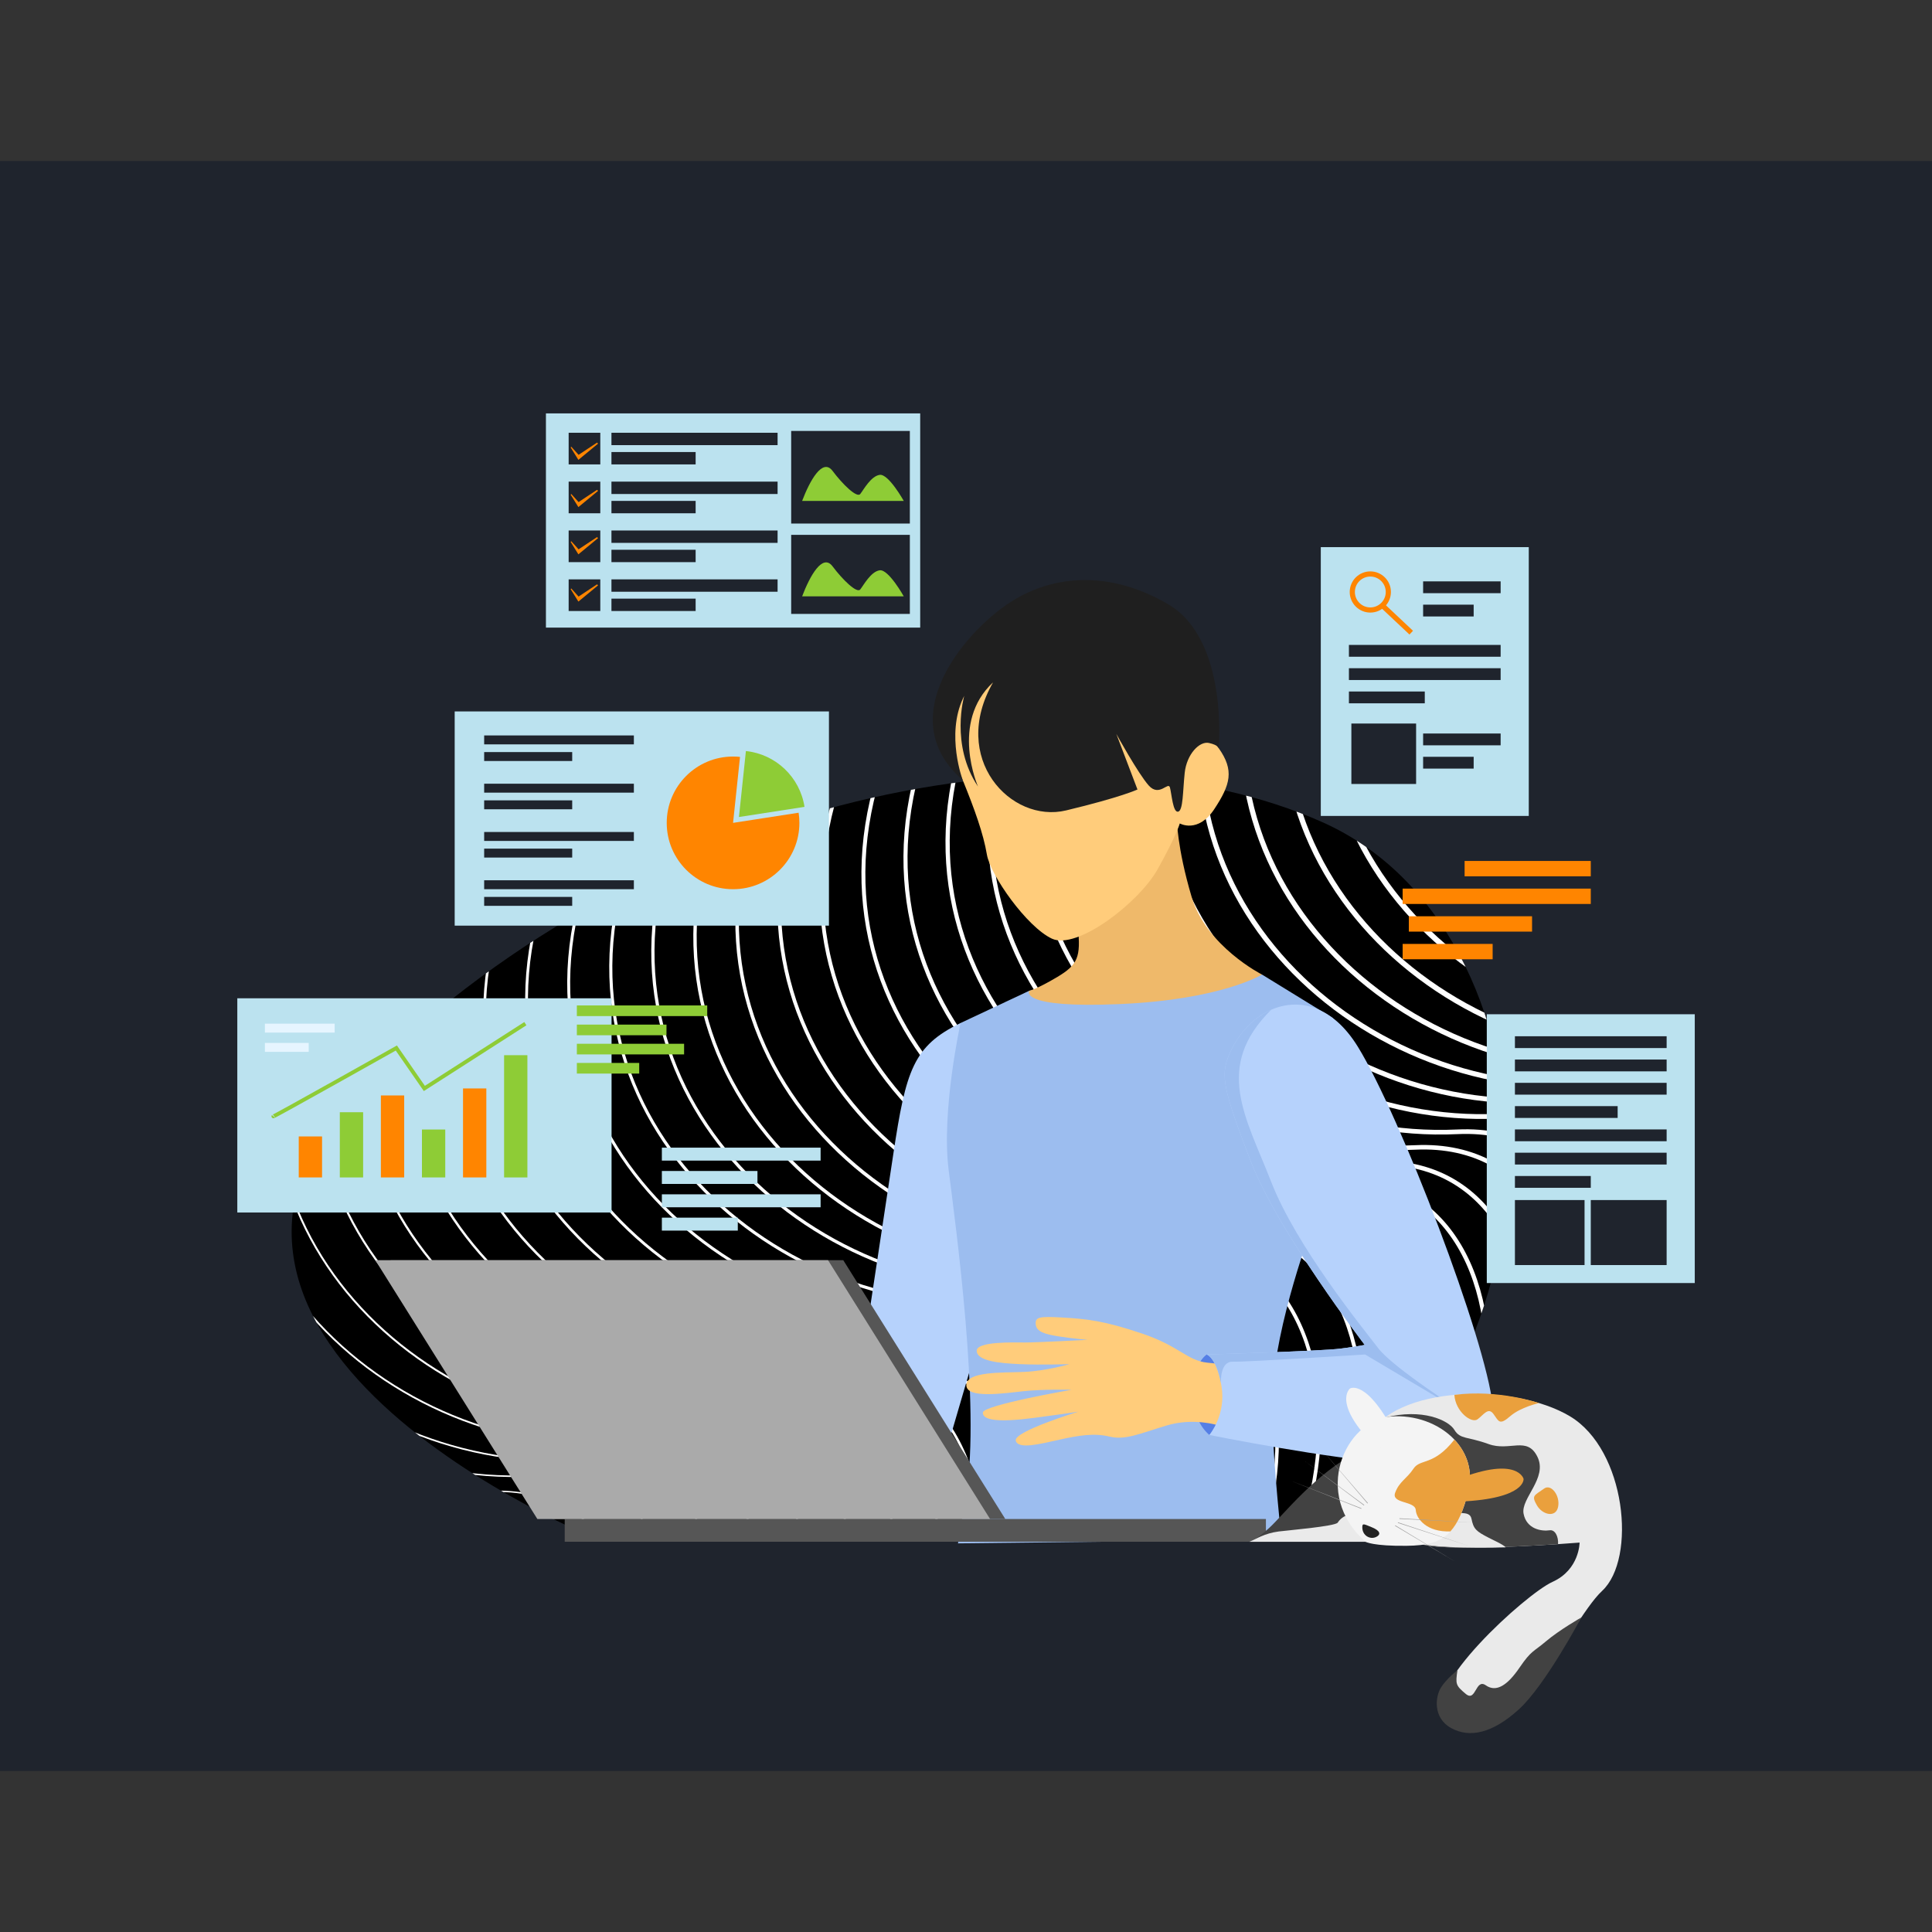 <svg id="SvgjsSvg1324" width="360" height="360" xmlns="http://www.w3.org/2000/svg" version="1.1" xmlns:xlink="http://www.w3.org/1999/xlink" xmlns:svgjs="http://svgjs.com/svgjs"><rect width="100%" height="100%" fill="#333333" stroke="none"/><defs id="SvgjsDefs1325"></defs><g id="SvgjsG1326"><svg xmlns="http://www.w3.org/2000/svg" xmlns:xlink="http://www.w3.org/1999/xlink" enable-background="new 0 0 3000 2500" viewBox="0 0 3000 2500" width="360" height="360"><rect width="3000" height="2500" fill="#1f242d" class="colorFFF svgShape"></rect><defs><path id="a" d="M936.119,2144.021c0,0-795.979-317.932-344.8-746.776c451.18-428.843,1091.31-535.865,1462.082-370.582
				c370.771,165.284,407.18,847.823-35.066,1117.358H936.119z" fill="#000000" class="color000 svgShape"></path></defs><use fill="#E6F5FF" overflow="visible" xlink:href="#a"></use><clipPath id="b"><use overflow="visible" xlink:href="#a"></use></clipPath><g clip-path="url(#b)" fill="#000000" class="color000 svgShape"><path fill="none" stroke="#FFF" stroke-miterlimit="10" d="M-110.288,1437.402
				c-190.721,414.479,170.26,767.596,542.857,749.971c372.597-17.625,313.297,707.109-152.924,764.326" class="colorStrokeFFF svgStroke"></path><path fill="none" stroke="#FFF" stroke-miterlimit="10" stroke-width="1.222" d="M-44.914,1413.12
				c-190.72,414.479,170.261,767.596,542.858,749.971c372.596-17.625,313.296,707.109-152.926,764.326" class="colorStrokeFFF svgStroke"></path><path fill="none" stroke="#FFF" stroke-miterlimit="10" stroke-width="1.444" d="M20.461,1388.837
				c-190.72,414.479,170.261,767.596,542.857,749.972c372.597-17.625,313.296,707.109-152.925,764.326" class="colorStrokeFFF svgStroke"></path><path fill="none" stroke="#FFF" stroke-miterlimit="10" stroke-width="1.667" d="M85.835,1364.555
				c-190.719,414.479,170.262,767.596,542.858,749.971s313.296,707.109-152.925,764.326" class="colorStrokeFFF svgStroke"></path><path fill="none" stroke="#FFF" stroke-miterlimit="10" stroke-width="1.889" d="M151.21,1340.271
				c-190.72,414.479,170.262,767.596,542.857,749.971c372.598-17.625,313.297,707.109-152.924,764.326" class="colorStrokeFFF svgStroke"></path><path fill="none" stroke="#FFF" stroke-miterlimit="10" stroke-width="2.111" d="M216.585,1315.989
				c-190.719,414.479,170.261,767.597,542.857,749.971c372.598-17.625,313.297,707.11-152.924,764.326" class="colorStrokeFFF svgStroke"></path><path fill="none" stroke="#FFF" stroke-miterlimit="10" stroke-width="2.333" d="M281.96,1291.707
				c-190.72,414.479,170.261,767.596,542.858,749.971c372.597-17.625,313.296,707.109-152.925,764.326" class="colorStrokeFFF svgStroke"></path><path fill="none" stroke="#FFF" stroke-miterlimit="10" stroke-width="2.555" d="M347.335,1267.424
				c-190.72,414.479,170.261,767.597,542.857,749.971c372.598-17.625,313.297,707.109-152.924,764.326" class="colorStrokeFFF svgStroke"></path><path fill="none" stroke="#FFF" stroke-miterlimit="10" stroke-width="2.778" d="M412.71,1243.142
				c-190.72,414.479,170.261,767.597,542.858,749.971c372.597-17.625,313.296,707.109-152.925,764.326" class="colorStrokeFFF svgStroke"></path><path fill="none" stroke="#FFF" stroke-miterlimit="10" stroke-width="3" d="M478.085,1218.859
				c-190.72,414.479,170.261,767.596,542.857,749.971c372.598-17.625,313.297,707.109-152.924,764.326" class="colorStrokeFFF svgStroke"></path><path fill="none" stroke="#FFF" stroke-miterlimit="10" stroke-width="3.222" d="M543.46,1194.576
				c-190.721,414.479,170.261,767.596,542.857,749.971c372.598-17.625,313.297,707.109-152.925,764.326" class="colorStrokeFFF svgStroke"></path><path fill="none" stroke="#FFF" stroke-miterlimit="10" stroke-width="3.444" d="M608.835,1170.293
				c-190.72,414.479,170.261,767.596,542.857,749.971c372.596-17.625,313.296,707.109-152.925,764.325" class="colorStrokeFFF svgStroke"></path><path fill="none" stroke="#FFF" stroke-miterlimit="10" stroke-width="3.667" d="M674.21,1146.011
				c-190.72,414.479,170.26,767.597,542.857,749.972c372.596-17.626,313.295,707.109-152.925,764.325" class="colorStrokeFFF svgStroke"></path><path fill="none" stroke="#FFF" stroke-miterlimit="10" stroke-width="3.889" d="M739.585,1121.729
				c-190.721,414.479,170.26,767.596,542.857,749.971c372.598-17.625,313.295,707.109-152.925,764.326" class="colorStrokeFFF svgStroke"></path><path fill="none" stroke="#FFF" stroke-miterlimit="10" stroke-width="4.111" d="M804.96,1097.445
				c-190.721,414.479,170.26,767.596,542.857,749.971c372.596-17.625,313.295,707.11-152.925,764.326" class="colorStrokeFFF svgStroke"></path><path fill="none" stroke="#FFF" stroke-miterlimit="10" stroke-width="4.333" d="M870.335,1073.163
				c-190.721,414.479,170.26,767.596,542.857,749.971c372.596-17.625,313.295,707.11-152.925,764.326" class="colorStrokeFFF svgStroke"></path><path fill="none" stroke="#FFF" stroke-miterlimit="10" stroke-width="4.556" d="M935.71,1048.88
				c-190.721,414.479,170.26,767.596,542.857,749.971c372.596-17.625,313.295,707.109-152.925,764.325" class="colorStrokeFFF svgStroke"></path><path fill="none" stroke="#FFF" stroke-miterlimit="10" stroke-width="4.778" d="M1001.085,1024.598
				c-190.721,414.479,170.26,767.596,542.858,749.971c372.596-17.625,313.295,707.109-152.925,764.326" class="colorStrokeFFF svgStroke"></path><path fill="none" stroke="#FFF" stroke-miterlimit="10" stroke-width="5" d="M1066.46,1000.315
				c-190.721,414.479,170.26,767.596,542.858,749.97c372.596-17.624,313.295,707.111-152.926,764.326" class="colorStrokeFFF svgStroke"></path><path fill="none" stroke="#FFF" stroke-miterlimit="10" stroke-width="5.222" d="M1131.835,976.032
				c-190.721,414.479,170.26,767.597,542.858,749.972c372.596-17.625,313.295,707.109-152.926,764.325" class="colorStrokeFFF svgStroke"></path><path fill="none" stroke="#FFF" stroke-miterlimit="10" stroke-width="5.444" d="M1197.21,951.75
				c-190.721,414.479,170.26,767.596,542.858,749.971c372.596-17.625,313.295,707.109-152.926,764.326" class="colorStrokeFFF svgStroke"></path><path fill="none" stroke="#FFF" stroke-miterlimit="10" stroke-width="5.667" d="M1262.585,927.467
				c-190.721,414.479,170.26,767.597,542.858,749.972c372.596-17.625,313.295,707.109-152.926,764.325" class="colorStrokeFFF svgStroke"></path><path fill="none" stroke="#FFF" stroke-miterlimit="10" stroke-width="5.889" d="M1327.96,903.185
				c-190.721,414.479,170.26,767.596,542.858,749.971c372.596-17.625,313.295,707.11-152.926,764.325" class="colorStrokeFFF svgStroke"></path><path fill="none" stroke="#FFF" stroke-miterlimit="10" stroke-width="6.111" d="M1393.335,878.901
				c-190.721,414.479,170.26,767.597,542.858,749.972c372.596-17.625,313.295,707.109-152.926,764.325" class="colorStrokeFFF svgStroke"></path><path fill="none" stroke="#FFF" stroke-miterlimit="10" stroke-width="6.333" d="M1458.71,854.619
				c-190.721,414.479,170.26,767.597,542.858,749.971c372.596-17.625,313.295,707.11-152.926,764.325" class="colorStrokeFFF svgStroke"></path><path fill="none" stroke="#FFF" stroke-miterlimit="10" stroke-width="6.556" d="M1524.084,830.336
				c-190.719,414.48,170.262,767.597,542.859,749.972c372.596-17.625,313.295,707.109-152.926,764.325" class="colorStrokeFFF svgStroke"></path><path fill="none" stroke="#FFF" stroke-miterlimit="10" stroke-width="6.778" d="M1589.459,806.054
				c-190.719,414.479,170.262,767.597,542.859,749.971c372.596-17.624,313.295,707.11-152.926,764.326" class="colorStrokeFFF svgStroke"></path><path fill="none" stroke="#FFF" stroke-miterlimit="10" stroke-width="7" d="M1654.834,781.771
				c-190.72,414.479,170.262,767.596,542.857,749.971c372.598-17.625,313.297,707.11-152.924,764.325" class="colorStrokeFFF svgStroke"></path><path fill="none" stroke="#FFF" stroke-miterlimit="10" stroke-width="7.222" d="M1720.209,757.488
				c-190.719,414.479,170.26,767.597,542.859,749.971c372.596-17.624,313.295,707.11-152.926,764.326" class="colorStrokeFFF svgStroke"></path><path fill="none" stroke="#FFF" stroke-miterlimit="10" stroke-width="7.444" d="M1785.584,733.206
				c-190.719,414.48,170.26,767.597,542.857,749.971c372.598-17.625,313.297,707.11-152.924,764.325" class="colorStrokeFFF svgStroke"></path><path fill="none" stroke="#FFF" stroke-miterlimit="10" stroke-width="7.667" d="M1850.961,708.923
				c-190.721,414.479,170.258,767.597,542.855,749.972s313.297,707.11-152.924,764.325" class="colorStrokeFFF svgStroke"></path><path fill="none" stroke="#FFF" stroke-miterlimit="10" stroke-width="7.889" d="M1916.334,684.641
				c-190.721,414.479,170.26,767.596,542.857,749.971c372.598-17.624,313.295,707.11-152.924,764.325" class="colorStrokeFFF svgStroke"></path><path fill="none" stroke="#FFF" stroke-miterlimit="10" stroke-width="8.111" d="M1981.709,660.357
				c-190.721,414.48,170.26,767.597,542.859,749.972c372.596-17.624,313.295,707.11-152.928,764.325" class="colorStrokeFFF svgStroke"></path><path fill="none" stroke="#FFF" stroke-miterlimit="10" stroke-width="8.333" d="M2047.084,636.075
				c-190.721,414.48,170.262,767.597,542.859,749.972c372.596-17.625,313.293,707.109-152.928,764.325" class="colorStrokeFFF svgStroke"></path><path fill="none" stroke="#FFF" stroke-miterlimit="10" stroke-width="8.556" d="M2112.459,611.792
				c-190.721,414.479,170.26,767.596,542.857,749.971s313.295,707.11-152.926,764.325" class="colorStrokeFFF svgStroke"></path><path fill="none" stroke="#FFF" stroke-miterlimit="10" stroke-width="8.778" d="M2177.834,587.51
				c-190.721,414.48,170.262,767.597,542.857,749.971c372.598-17.624,313.295,707.111-152.926,764.325" class="colorStrokeFFF svgStroke"></path><path fill="none" stroke="#FFF" stroke-miterlimit="10" stroke-width="9" d="M2243.209,563.227
				c-190.721,414.48,170.26,767.597,542.857,749.971c372.598-17.624,313.295,707.11-152.926,764.325" class="colorStrokeFFF svgStroke"></path></g><rect width="581.15" height="332.624" x="847.72" y="391.916" fill="#bbe2ef" class="colorBBE2EF svgShape"></rect><rect width="49.137" height="49.138" x="882.999" y="421.997" fill="#1f242d" class="colorFFF svgShape"></rect><rect width="257.975" height="19.215" x="949.46" y="421.997" fill="#1f242d" class="colorFFF svgShape"></rect><rect width="130.721" height="19.214" x="949.46" y="451.92" fill="#1f242d" class="colorFFF svgShape"></rect><rect width="49.137" height="49.138" x="882.999" y="497.875" fill="#1f242d" class="colorFFF svgShape"></rect><rect width="257.975" height="19.214" x="949.46" y="497.875" fill="#1f242d" class="colorFFF svgShape"></rect><rect width="130.721" height="19.213" x="949.46" y="527.8" fill="#1f242d" class="colorFFF svgShape"></rect><rect width="49.137" height="49.138" x="882.999" y="573.754" fill="#1f242d" class="colorFFF svgShape"></rect><rect width="257.975" height="19.214" x="949.46" y="573.754" fill="#1f242d" class="colorFFF svgShape"></rect><rect width="130.721" height="19.213" x="949.46" y="603.679" fill="#1f242d" class="colorFFF svgShape"></rect><rect width="49.137" height="49.138" x="882.999" y="649.634" fill="#1f242d" class="colorFFF svgShape"></rect><rect width="257.975" height="19.213" x="949.46" y="649.634" fill="#1f242d" class="colorFFF svgShape"></rect><rect width="130.721" height="19.215" x="949.46" y="679.557" fill="#1f242d" class="colorFFF svgShape"></rect><rect width="184.265" height="143.792" x="1228.538" y="419.162" fill="#1f242d" class="colorFFF svgShape"></rect><rect width="184.265" height="122.752" x="1228.538" y="580.526" fill="#1f242d" class="colorFFF svgShape"></rect><path fill="#8ecc36" d="M1245.546 527.8c11.814-31.152 31.658-67.375 47.25-46.587 15.592 20.789 37.797 42.459 42.994 35.876 5.199-6.582 16.537-27.845 30.24-29.733 13.701-1.89 37.324 40.444 37.324 40.444H1245.546zM1245.546 675.993c11.814-31.151 31.658-67.376 47.25-46.587 15.592 20.79 37.797 42.46 42.994 35.877 5.199-6.583 16.537-27.844 30.24-29.733 13.701-1.891 37.324 40.443 37.324 40.443H1245.546z" class="color8ECC36 svgShape"></path><polygon fill="#ff8500" points="886.148 444.833 898.118 464.046 928.673 438.848 927.097 437.273 898.394 456.29 887.054 443.651" class="colorFF8500 svgShape"></polygon><polygon fill="#ff8500" points="886.148 518.193 898.118 537.408 928.673 512.208 927.097 510.633 898.394 529.651 887.054 517.012" class="colorFF8500 svgShape"></polygon><polygon fill="#ff8500" points="886.148 591.553 898.118 610.768 928.673 585.57 927.097 583.995 898.394 603.011 887.054 590.373" class="colorFF8500 svgShape"></polygon><polygon fill="#ff8500" points="886.148 664.915 898.118 684.128 928.673 658.93 927.097 657.355 898.394 676.372 887.054 663.733" class="colorFF8500 svgShape"></polygon><g fill="#000000" class="color000 svgShape"><rect width="581.149" height="332.625" x="706.037" y="854.707" fill="#bbe2ef" class="colorBBE2EF svgShape"></rect><rect width="232.459" height="13.859" x="751.811" y="891.987" fill="#1f242d" class="colorFFF svgShape"></rect><rect width="136.703" height="13.86" x="751.811" y="917.816" fill="#1f242d" class="colorFFF svgShape"></rect><rect width="232.459" height="13.86" x="751.811" y="966.954" fill="#1f242d" class="colorFFF svgShape"></rect><rect width="136.703" height="13.86" x="751.811" y="992.783" fill="#1f242d" class="colorFFF svgShape"></rect><rect width="232.459" height="13.86" x="751.811" y="1041.92" fill="#1f242d" class="colorFFF svgShape"></rect><rect width="136.703" height="13.861" x="751.811" y="1067.749" fill="#1f242d" class="colorFFF svgShape"></rect><rect width="232.459" height="13.86" x="751.811" y="1116.887" fill="#1f242d" class="colorFFF svgShape"></rect><rect width="136.703" height="13.861" x="751.811" y="1142.716" fill="#1f242d" class="colorFFF svgShape"></rect><path fill="#ff8500" d="M1241.295,1027.749c0,56.887-46.115,103.001-103.001,103.001s-103-46.114-103-103.001
			c0-56.885,46.114-103,103-103c3.647,0,7.257,0.189,10.811,0.567l-10.811,102.433l101.8-15.761
			C1240.889,1017.128,1241.295,1022.392,1241.295,1027.749z" class="colorFF8500 svgShape"></path><path fill="#8ecc36" d="M1249.229,1002.896l-101.8,15.761l10.811-102.433C1204.826,921.081,1242.18,956.99,1249.229,1002.896z" class="color8ECC36 svgShape"></path></g><g fill="#000000" class="color000 svgShape"><rect width="322.951" height="417.394" x="2308.68" y="1324.914" fill="#bbe2ef" class="colorBBE2EF svgShape"></rect><rect width="235.574" height="18.335" x="2352.368" y="1359.092" fill="#1f242d" class="colorFFF svgShape"></rect><rect width="235.574" height="18.336" x="2352.368" y="1395.258" fill="#1f242d" class="colorFFF svgShape"></rect><rect width="235.574" height="18.336" x="2352.368" y="1431.424" fill="#1f242d" class="colorFFF svgShape"></rect><rect width="159.5" height="18.335" x="2352.368" y="1467.591" fill="#1f242d" class="colorFFF svgShape"></rect><rect width="235.574" height="18.336" x="2352.368" y="1503.756" fill="#1f242d" class="colorFFF svgShape"></rect><rect width="235.574" height="18.336" x="2352.368" y="1539.922" fill="#1f242d" class="colorFFF svgShape"></rect><rect width="117.788" height="100.944" x="2470.154" y="1613.44" fill="#1f242d" class="colorFFF svgShape"></rect><rect width="108.116" height="100.944" x="2352.368" y="1613.44" fill="#1f242d" class="colorFFF svgShape"></rect><rect width="117.786" height="18.335" x="2352.368" y="1576.089" fill="#1f242d" class="colorFFF svgShape"></rect></g><g fill="#000000" class="color000 svgShape"><rect width="322.951" height="417.393" x="2050.918" y="599.587" fill="#bbe2ef" class="colorBBE2EF svgShape"></rect><rect width="235.573" height="18.335" x="2094.606" y="751.431" fill="#1f242d" class="colorFFF svgShape"></rect><rect width="235.573" height="18.335" x="2094.606" y="787.597" fill="#1f242d" class="colorFFF svgShape"></rect><rect width="120.367" height="18.335" x="2209.813" y="652.749" fill="#1f242d" class="colorFFF svgShape"></rect><rect width="78.486" height="18.335" x="2209.813" y="688.915" fill="#1f242d" class="colorFFF svgShape"></rect><rect width="120.367" height="18.335" x="2209.813" y="888.992" fill="#1f242d" class="colorFFF svgShape"></rect><rect width="78.486" height="18.335" x="2209.813" y="925.158" fill="#1f242d" class="colorFFF svgShape"></rect><rect width="100.523" height="93.854" x="2098.402" y="873.505" fill="#1f242d" class="colorFFF svgShape"></rect><rect width="117.786" height="18.335" x="2094.606" y="823.763" fill="#1f242d" class="colorFFF svgShape"></rect><circle cx="2127.822" cy="669.23" r="27.979" fill="none" stroke="#FF8500" stroke-miterlimit="10" stroke-width="8" class="colorStrokeFF8500 svgStroke"></circle><line x1="2146.423" x2="2191.354" y1="690.124" y2="732.369" fill="none" stroke="#FF8500" stroke-miterlimit="10" stroke-width="8" class="colorStrokeFF8500 svgStroke"></line></g><g fill="#000000" class="color000 svgShape"><rect width="581.148" height="332.624" x="368.49" y="1300.13" fill="#bbe2ef" class="colorBBE2EF svgShape"></rect><rect width="36.191" height="63.649" x="463.888" y="1514.666" fill="#ff8500" class="colorFF8500 svgShape"></rect><rect width="36.19" height="101.264" x="527.662" y="1477.052" fill="#8ecc36" class="color8ECC36 svgShape"></rect><rect width="36.19" height="127.298" x="591.434" y="1451.018" fill="#ff8500" class="colorFF8500 svgShape"></rect><rect width="36.191" height="74.405" x="655.207" y="1503.91" fill="#8ecc36" class="color8ECC36 svgShape"></rect><rect width="36.19" height="138.182" x="718.98" y="1440.134" fill="#ff8500" class="colorFF8500 svgShape"></rect><rect width="36.189" height="189.81" x="782.753" y="1388.506" fill="#8ecc36" class="color8ECC36 svgShape"></rect><path fill="none" stroke="#8ECC36" stroke-miterlimit="10" stroke-width="6" d="M424.558,1483.41
			c-1.891,2.287,190.881-106.068,190.881-106.068l43.49,62.792l156.841-100.59" class="colorStroke8ECC36 svgStroke"></path><rect width="108.355" height="13.858" x="411.328" y="1339.544" fill="#e6f5ff" class="colorE6F5FF svgShape"></rect><rect width="68.037" height="13.858" x="411.328" y="1369.468" fill="#e6f5ff" class="colorE6F5FF svgShape"></rect></g><g fill="#000000" class="color000 svgShape"><rect width="202.453" height="16.526" x="895.733" y="1311.24" fill="#8ecc36" class="color8ECC36 svgShape"></rect><rect width="139.188" height="16.526" x="895.733" y="1340.999" fill="#8ecc36" class="color8ECC36 svgShape"></rect><rect width="166.526" height="16.526" x="895.733" y="1370.756" fill="#8ecc36" class="color8ECC36 svgShape"></rect><rect width="96.85" height="16.526" x="895.733" y="1400.514" fill="#8ecc36" class="color8ECC36 svgShape"></rect></g><g fill="#000000" class="color000 svgShape"><rect width="195.922" height="23.848" x="2274.233" y="1086.884" fill="#ff8500" class="colorFF8500 svgShape"></rect><rect width="292.142" height="23.847" x="2178.014" y="1129.825" fill="#ff8500" class="colorFF8500 svgShape"></rect><rect width="191.313" height="23.847" x="2187.654" y="1172.766" fill="#ff8500" class="colorFF8500 svgShape"></rect><rect width="139.754" height="23.848" x="2178.014" y="1215.706" fill="#ff8500" class="colorFF8500 svgShape"></rect></g><g fill="#000000" class="color000 svgShape"><rect width="246.507" height="20.123" x="1027.734" y="1532.063" fill="#bbe2ef" class="colorBBE2EF svgShape"></rect><rect width="148.44" height="20.121" x="1027.734" y="1568.297" fill="#bbe2ef" class="colorBBE2EF svgShape"></rect><rect width="246.507" height="20.123" x="1027.734" y="1604.529" fill="#bbe2ef" class="colorBBE2EF svgShape"></rect><rect width="117.924" height="20.122" x="1027.734" y="1640.763" fill="#bbe2ef" class="colorBBE2EF svgShape"></rect></g><g fill="#000000" class="color000 svgShape"><path fill="#b6d2fc" d="M1491.523,1338.552c-73.365,35.537-84.828,73.365-104.315,202.9s-61.137,404.271-61.137,404.271
			l143.905,55.022l105.229-359.181L1491.523,1338.552z" class="colorB6D2FC svgShape"></path><path fill="#9cbdef" d="M1598.131,1288.497l-106.607,50.055c0,0-30.056,136.413-18.467,228.12
			c11.589,91.706,49.123,366.822,27.49,501.326c-4.424,27.503-8.805,53.918-12.976,78.542l502.334-5.77
			c-8.852-84.925-16.301-175.501-14.249-225.043c4.586-110.621,62.667-263.464,62.667-263.464l31.499-321.282l-110.213-67.704
			l-286.582,6.877L1598.131,1288.497z" class="color9CBDEF svgShape"></path><path fill="#557fe5" d="M1873.823,1853.253c-25.793,18.342-33.816,92.088,4.012,124.949c0,0,44.323-34.39,44.323-35.918
			c0-1.527,4.16-58.844,4.16-58.844l-29.379-21.781L1873.823,1853.253z" class="color557FE5 svgShape"></path><path fill="#ffcc7b" d="M1874.26,1865.894c-31.414-3.51-42.374-25.429-100.822-45.155c-58.452-19.727-85.117-22.65-122.747-24.841
			c-37.628-2.191-43.471-0.73-42.374,10.594c1.096,11.324,13.515,15.342,37.99,18.996c24.479,3.653,42.743,4.977,42.743,4.977
			s-80.006,4.157-96.809,4.157s-76.348-2.192-75.617,13.151c0.729,15.343,33.605,18.994,67.214,20.457
			c33.611,1.462,76.717,0,76.717,0s-36.167,10.594-70.141,12.056c-33.973,1.46-89.502-1.097-89.865,20.457
			c-0.365,21.554,58.447,12.787,88.771,9.499c30.321-3.288,74.522-2.192,74.522-2.192s-137.355,23.745-137.721,35.435
			c-0.367,11.69,23.014,15.708,80.734,8.037c57.717-7.672,67.581-9.498,67.581-9.498s-100.461,30.686-97.174,44.934
			c3.29,14.247,38.36,5.114,67.949-1.461c29.59-6.575,53.701-10.595,77.812-4.749c24.11,5.844,46.576-4.567,88.222-17.17
			c41.646-12.604,79.458-0.55,79.458-0.55l35.615-44.383l-8.766-48.222L1874.26,1865.894z" class="colorFFCC7B svgShape"></path><path fill="#efb96a" d="M1673.789,1190.676c4.586,45.09,0,57.316-32.097,76.422c-32.098,19.106-43.562,21.399-43.562,21.399
			s-17.576,27.512,140.616,20.633c158.192-6.877,220.861-45.853,220.861-45.853s-86.357-43.562-109.284-120.747
			s-22.927-121.51-22.927-121.51l-128.389,76.422L1673.789,1190.676z" class="colorEFB96A svgShape"></path><path fill="#ffcc7b" d="M1494.962,961.411c18.341,45.088,32.094,83.3,37.446,115.397c5.352,32.098,61.902,112.34,100.877,130.682
			c38.976,18.341,135.267-55.787,164.308-107.755c29.041-51.967,34.39-71.072,34.39-71.072s28.275,16.048,53.495-22.163
			c25.22-38.21,31.331-60.373,6.878-94.762c-24.455-34.389-202.516-182.649-300.336-159.722
			c-97.821,22.926-112.34,46.616-116.925,82.536c-4.585,35.918,0,83.3,0,83.3L1494.962,961.411z" class="colorFFCC7B svgShape"></path><path fill="#1f1f1f" d="M1542.074,809.533c-67.746,117.871,27.4,219.511,113.373,198.877
			c85.976-20.634,110.814-32.479,110.814-32.479l-32.863-86.357c0,0,34.007,61.901,50.438,80.243
			c16.432,18.341,30.186-6.878,32.861,3.057s4.586,39.09,12.61,37.504c8.023-1.586,7.259-31.772,10.317-60.431
			c3.058-28.658,22.925-49.673,37.827-46.234c14.903,3.439,14.903,8.024,14.903,8.024s15.282-168.128-77.95-223.152
			c-93.233-55.023-187.232-47.38-258.305,5.351s-165.836,176.533-61.138,267.476c0,0-26.412-70,0.558-127.312
			c0.555-1.181,1.133-2.357,1.734-3.526c0,0-22.16,75.814,21.399,140.773C1518.654,971.346,1474.711,871.997,1542.074,809.533z" class="color1F1F1F svgShape"></path><path fill="#b6d2fc" d="M2165.56,2021.767c-99.729-5.74-287.729-43.56-287.729-43.56s26.37-30.95,18.92-75.66
			c-0.28-1.66-0.57-3.271-0.87-4.82c0,0,0-0.04-0.01-0.11c-7.73-40.119-22.05-44.359-22.05-44.359s177.68-5.16,208.06-9.17
			c30.38-4.021,37.26-5.74,37.26-5.74s-135.08-176.15-177.109-285.43c-42.03-109.28-46.94-132.21-34.17-163.54
			c13.479-33.091,37.64-58.96,65.97-71.38l0.01-0.011c42.84-18.77,95.24-6.76,134.79,57.63c65.72,106.99,198.7,453.94,209.4,557.881
			C2328.72,2037.427,2265.29,2027.497,2165.56,2021.767z" class="colorB6D2FC svgShape"></path><path fill="#9cbdef" d="M2277.35,1946.896l-157.58-93.64c0,0-184.77,11.84-205.439,11.18c-19.98-0.65-18.57,31.08-18.46,33.18
			c-7.73-40.119-22.05-44.359-22.05-44.359s177.68-5.16,208.06-9.17c30.38-4.021,37.26-5.74,37.26-5.74
			s-135.08-176.15-177.109-285.43c-42.03-109.28-46.94-132.21-34.17-163.54c13.479-33.091,37.64-58.96,65.97-71.38
			c-89.76,89.359-39.22,166.279,0.01,267.029c39.22,100.75,142.49,227.41,166.49,258.74
			C2163.59,1874.127,2270.73,1942.667,2277.35,1946.896z" class="color9CBDEF svgShape"></path></g><rect width="1088.818" height="35.309" x="876.88" y="2108.713" fill="#565656" class="color565656 svgShape"></rect><polygon fill="#565656" points="1561.036 2108.713 858.044 2108.713 606.428 1706.795 1309.418 1706.795" class="color565656 svgShape"></polygon><polygon fill="#aaaaaa" points="1537.396 2108.713 834.402 2108.713 582.785 1706.795 1285.774 1706.795" class="colorAAA svgShape"></polygon><g fill="#000000" class="color000 svgShape"><path fill="#424242" d="M2120.369,2144.11H1938.84c0,0,8.199,0,31.529-21.13c23.34-21.14,70-83.34,140-120.21
			c0,0,20.13,70.38,21.391,111.81C2132.289,2132.051,2129.459,2144.37,2120.369,2144.11z" class="color424242 svgShape"></path><path fill="#eaeaea" d="M2487.77,2220.311c-54,50.23-147.039,282.337-242.369,192.667
			c-40.65-38.23,123.369-187.667,165.369-206.667s42-61,42-61s-13.12,1.06-33.42,2.41c-64.7,4.28-202.311,11.46-220.58-3.61
			c-11.19-9.24-29.13-24.609-45.09-38.38c-18.25-15.75-33.91-29.42-33.91-29.42l2.95-93.79c42.989-82.21,228.05-85.34,315.05-33.34
			S2541.77,2170.08,2487.77,2220.311z" class="colorEAEAEA svgShape"></path><path fill="#424242" d="M2263.124 2343.445c-3.058 21.532-3.058 23.533 12.942 36.866s14.934-24.668 31.134-13.334 33.534 0 52.2-27.333 21.168-23.999 41.584-41.333 54.407-36.673 54.407-36.673-55.853 105.34-96.922 142.673-76.402 44.784-105.069 29.059-24.668-48.727-16.001-62.727S2263.124 2343.445 2263.124 2343.445zM2419.35 2147.721c-26.62 1.76-65.601 4.01-103.521 5.01-54.229 1.41-106.31.25-117.06-8.62-9.64-7.96-24.28-20.46-38.351-32.569-2.27-1.961-4.52-3.9-6.739-5.811 1.819-37.03 3.72-75.27 3.72-75.27l-7-79.15c58-15 98.95 4 107.97 19 9.03 15 20.03 10 53.03 22s60-13 76 20-26.2 64.34-21.6 88.17c4.6 23.83 27.6 27.66 40.6 25.74C2414.68 2125.001 2420.119 2135.9 2419.35 2147.721z" class="color424242 svgShape"></path><path fill="#eaeaea" d="M2120.369 2144.11h-180.47c10.46-4.131 23.167-13.133 45.75-16.05 12.969-1.675 87.885-8.032 91.56-13.75 6.86-10.67 24.12-20.91 46.49-3.12 2.17 1.72 4.891 2.811 8.061 3.39C2132.289 2132.051 2129.459 2144.37 2120.369 2144.11zM2338.056 2152.73c-54.229 1.41-128.536.25-139.286-8.62-9.64-7.96-24.28-20.46-38.351-32.569 32.15-8.36 72.45-27.91 82.311-19.061 14.67 13.16 39.03-.12 42.18 15.86 3.16 15.97 7.207 19.468 27.157 29.668C2317.606 2140.839 2335.166 2148.851 2338.056 2152.73z" class="colorEAEAEA svgShape"></path><path fill="#f4f4f4" d="M2279.709,2066.98c-7.46,29.29-16.18,48.5-27.54,61c-16.05,17.66-37.35,21.94-67.8,22.33
			c-52,0.67-64-6.2-64-6.2c-84-74.47-31.33-188.47,38.67-194.47c38.091-3.26,75.78,10.84,99.33,35.76
			C2278.109,2006.28,2287.919,2034.761,2279.709,2066.98z" class="colorF4F4F4 svgShape"></path><path fill="#eaa03d" d="M2265.039,2046.311c91.667-35.666,100.736,0,100.736,0s4.264,30.667-98.069,35.333
			c-41.377,1.887-2.667-31.877-2.667-31.877V2046.311z" class="colorEAA03D svgShape"></path><path fill="#eaa03d" d="M2279.709,2066.98c-7.46,29.29-16.18,48.5-27.54,61c-36.21,1.46-52.829-19.29-53.77-33.17
			c-0.99-14.65-38.5-9.5-31.98-27c6.511-17.5,17.98-21.5,28.48-37.35c10.5-15.851,31-3.65,63.47-45.061
			C2278.109,2006.28,2287.919,2034.761,2279.709,2066.98z" class="colorEAA03D svgShape"></path><path fill="#f4f4f4" d="M2137.488,1997.976c-70.065-69.034-41.237-91.909-41.237-91.909s26.234-16.444,72.383,75.013
			c18.659,36.979-27.992,15.482-27.992,15.482L2137.488,1997.976z" class="colorF4F4F4 svgShape"></path><path fill="#232323" d="M2115.372,2121.472c0,13.266,12.334,19.506,21.334,15.173s5.333-10.346-6.667-15.173
			S2115.372,2114.632,2115.372,2121.472z" class="color232323 svgShape"></path><polygon fill="#a0a0a0" points="2173.065 2107.572 2291.04 2114.312 2173.013 2108.57" class="colorA0A0A0 svgShape"></polygon><polygon fill="#a0a0a0" points="2170.862 2113.837 2280.373 2150.356 2170.55 2114.786" class="colorA0A0A0 svgShape"></polygon><polygon fill="#a0a0a0" points="2166.673 2118.507 2258.372 2174.144 2166.157 2119.364" class="colorA0A0A0 svgShape"></polygon><polygon fill="#a0a0a0" points="2113.788 2092.945 2004.028 2049.172 2114.155 2092.016" class="colorA0A0A0 svgShape"></polygon><polygon fill="#a0a0a0" points="2117.863 2087.703 2025.567 2018.364 2118.461 2086.9" class="colorA0A0A0 svgShape"></polygon><polygon fill="#a0a0a0" points="2123.317 2084.6 2053.972 2002.774 2124.077 2083.949" class="colorA0A0A0 svgShape"></polygon><path fill="#eaa03d" d="M2258.372 1915.956c1.527 25.854 26.527 44.925 36.027 37.89s16.598-19.48 24.799-8.008 9.201 17.707 25.701 3.34 44.896-20.521 44.896-20.521S2327.011 1906.935 2258.372 1915.956zM2397.899 2061.311c-16.129 11.318-20 10.982-11.5 25.991s29.545 20.009 33.022 2.509S2408.589 2053.81 2397.899 2061.311z" class="colorEAA03D svgShape"></path></g></svg></g></svg>